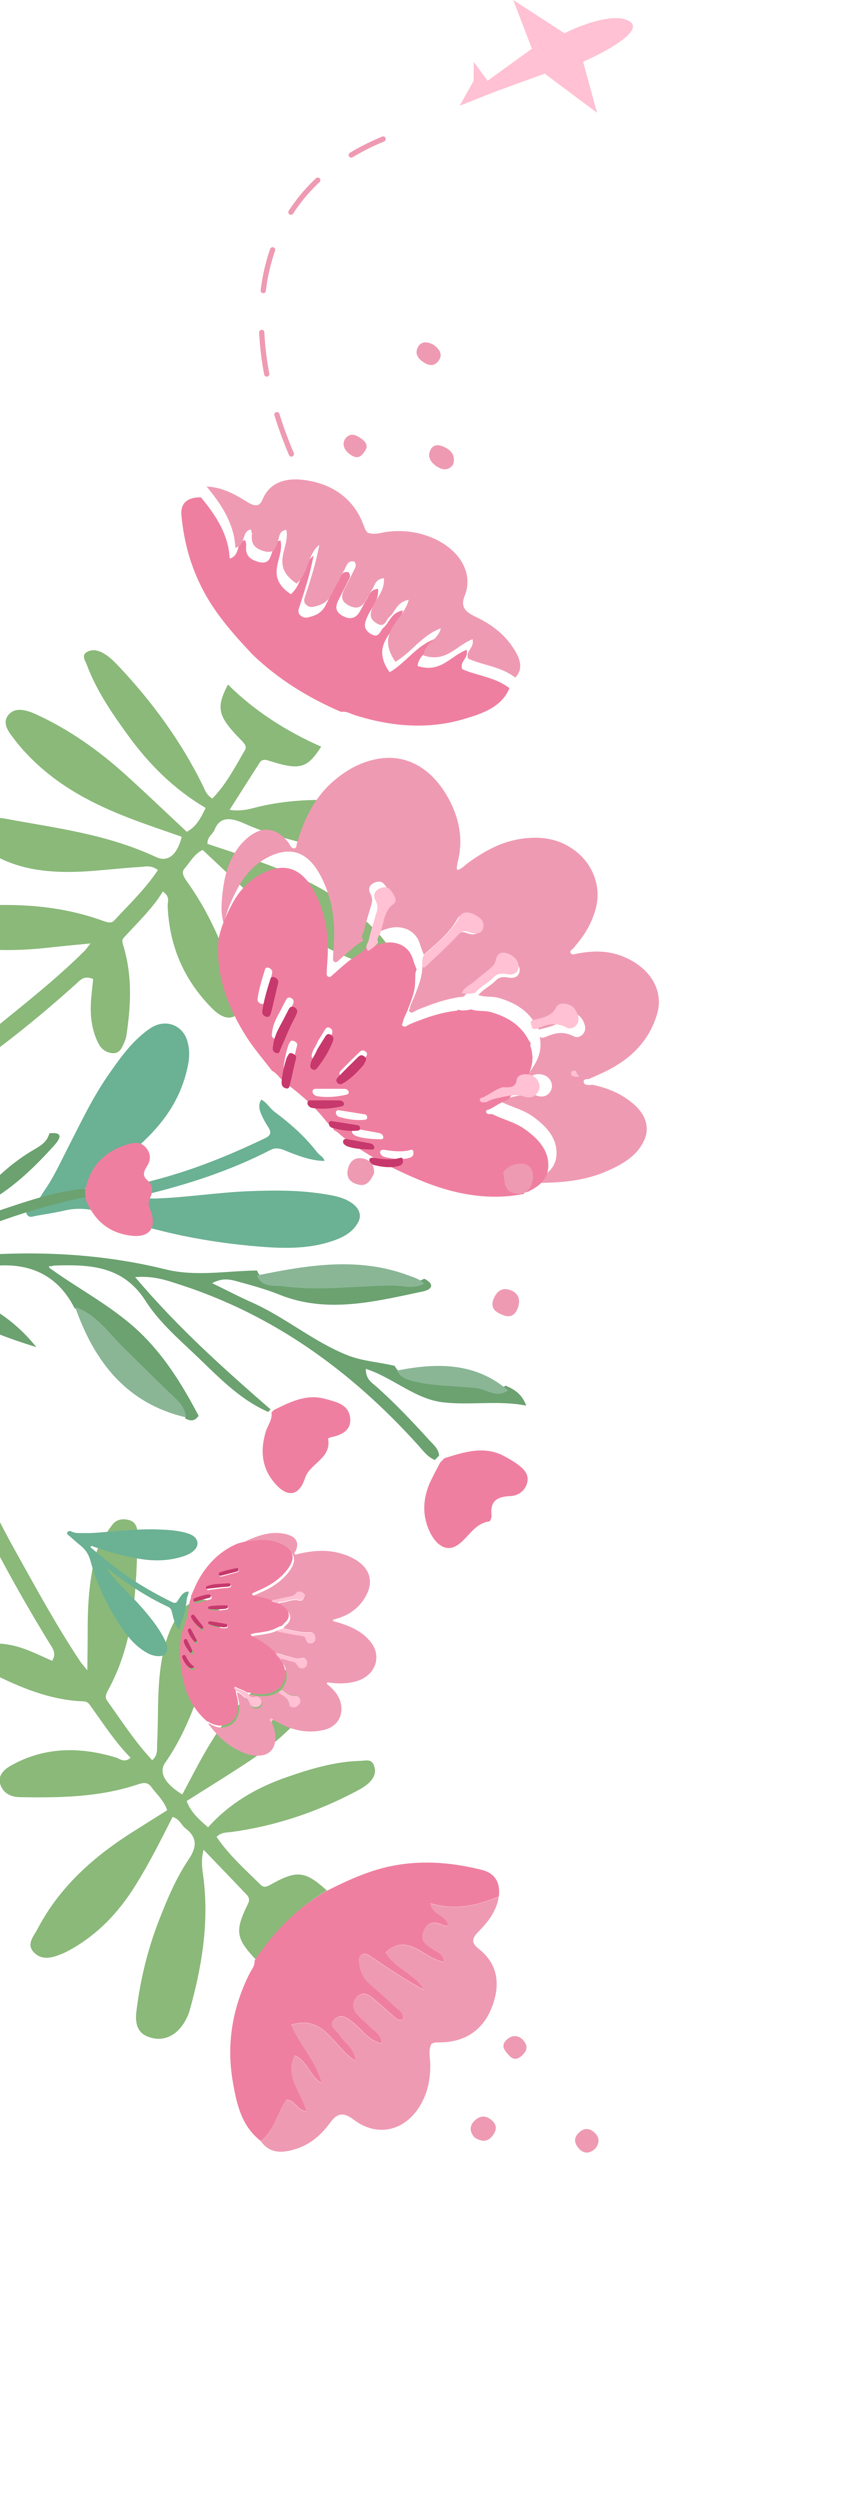 <svg width="120" height="350" viewBox="0 0 120 477" fill="none" xmlns="http://www.w3.org/2000/svg">
<path d="M39.507 142.496C36.8 146.671 35.436 147.048 29.409 145.107C28.557 144.832 28.098 145.034 27.765 145.552C25.922 148.41 24.104 151.289 22.044 154.535C24.516 154.879 26.149 154.263 27.835 153.873C35.985 151.989 44.668 152.469 53.537 153.818C54.859 154.021 56.288 154.534 57.52 155.23C60.015 156.645 61.428 158.801 61.239 161.25C61.071 163.506 58.976 163.793 56.924 163.764C50.814 163.677 44.635 162.932 38.399 161.43C33.833 160.327 29.265 159.117 24.84 157.13C22.092 155.898 20.142 155.86 19.155 158.367C18.825 159.209 17.782 159.614 17.812 161.013C23.034 162.749 28.289 164.463 33.451 166.622C39.409 169.109 44.855 172.442 49.506 177.133C50.018 177.651 50.526 178.178 50.978 178.731C52.387 180.455 53.761 182.357 52.699 184.132C51.672 185.851 49.6 184.541 47.966 183.975C38.575 180.751 30.585 175.015 23.255 168.146C21.139 166.164 19.028 164.173 16.896 162.169C15.225 162.998 14.54 164.498 13.489 165.661C12.702 166.536 13.361 167.424 14.052 168.402C18.919 175.255 21.618 182.633 24.071 190.071C24.659 191.856 24.302 193.288 22.884 193.95C21.42 194.632 19.854 193.59 18.633 192.348C12.874 186.484 10.527 179.897 10.222 172.892C10.185 172.071 10.782 171.182 9.31 170.108C7.269 173.453 4.402 176.099 1.803 178.976C1.36 179.463 1.697 180.176 1.877 180.812C3.537 186.647 3.152 192.123 2.362 197.515C2.254 198.279 1.928 198.989 1.598 199.667C1.177 200.537 0.556 201.183 -0.745 200.898C-1.999 200.63 -2.701 199.77 -3.171 198.742C-4.488 195.863 -4.597 193.065 -4.354 190.302C-4.251 189.165 -4.122 188.031 -3.997 186.807C-5.759 186.042 -6.484 187.042 -7.309 187.788C-15.012 194.705 -23.103 201.202 -31.921 206.918C-32.349 207.196 -32.749 207.516 -33.202 207.762C-34.053 208.228 -34.983 208.753 -35.92 207.406C-36.717 206.265 -36.27 205.551 -35.329 204.991C-30.825 202.325 -26.612 199.31 -22.622 196.06C-16.815 191.336 -10.922 186.691 -5.635 181.438C-5.354 181.16 -5.139 180.818 -4.492 180.012C-7.626 180.324 -10.133 180.558 -12.626 180.831C-17.042 181.316 -21.533 181.468 -26.171 180.975C-28.802 180.694 -31.312 179.599 -33.786 178.378C-35.148 177.705 -35.741 176.521 -35.824 175.267C-35.9 174.082 -34.972 173.59 -33.943 173.489C-23.576 172.467 -13.158 171.715 -2.05 175.725C-1.188 176.035 -0.509 176.212 0.014 175.649C2.894 172.536 5.997 169.602 8.362 166.004C6.971 164.99 5.893 165.379 4.822 165.438C-0.13 165.714 -4.937 166.501 -10.011 166.358C-13.674 166.253 -17.319 165.743 -20.982 164.14C-23.789 162.914 -25.833 160.64 -25.641 158.721C-25.369 155.958 -23.043 155.779 -20.62 156.235C-11.038 158.022 -1.402 159.142 8.033 163.545C10.258 164.581 12.035 163.146 12.908 159.667C9.687 158.528 6.452 157.457 3.259 156.235C-3.874 153.515 -10.64 150.045 -16.204 144.332C-17.072 143.443 -17.922 142.517 -18.67 141.541C-19.901 139.923 -21.523 138.166 -20.212 136.477C-18.895 134.778 -16.653 135.479 -14.685 136.391C-8.642 139.194 -3.168 143.02 1.842 147.514C5.867 151.126 9.765 154.879 13.869 158.708C15.667 157.767 16.535 156.112 17.475 154.165C11.425 150.594 6.704 145.861 2.739 140.423C-0.406 136.109 -3.373 131.732 -5.179 126.927C-5.502 126.064 -6.251 125.063 -5.257 124.453C-4.295 123.865 -3.195 123.97 -1.999 124.668C-0.892 125.306 -0.017 126.182 0.843 127.09C7.384 134.028 12.805 141.536 16.86 149.737C17.287 150.603 17.522 151.584 18.734 152.374C21.38 149.708 23.08 146.346 24.972 143.129C25.404 142.389 24.813 141.806 24.193 141.171C19.761 136.64 19.412 135.085 21.724 130.615C26.919 135.761 32.94 139.556 39.495 142.465L39.507 142.496Z" fill="#8AB979"/>
<path d="M43.285 135.822C37.071 133.143 31.363 129.649 26.439 124.911C23.012 121.27 19.719 117.577 17.359 113.316C14.626 108.374 13.322 103.386 12.848 98.328C12.631 96.021 13.974 94.859 16.571 94.895C19.531 98.439 21.875 102.149 22.052 106.585C24.218 105.95 23.122 103.474 25.011 103.066C25.115 103.5 25.245 103.771 25.216 103.991C25.035 105.477 25.428 106.598 27.415 107.179C29.55 107.808 29.754 106.482 30.178 105.289C30.468 104.483 30.333 103.361 31.764 103.132C32.538 106.627 28.527 109.865 33.726 113.383C36.063 111.396 35.722 107.871 38.057 106.013C37.454 109.369 36.428 112.496 35.426 115.626C35.24 116.21 34.88 116.861 35.642 117.493C36.349 118.077 37.044 117.799 37.697 117.616C38.968 117.261 39.851 116.535 40.394 115.433C41.19 113.823 42.001 112.222 42.893 110.668C43.279 109.994 43.396 108.947 44.73 109.17C45.34 109.99 44.816 110.486 44.57 111.02C44.012 112.227 43.357 113.377 42.783 114.575C42.324 115.542 42.031 116.595 43.532 117.473C44.965 118.304 46.048 117.981 46.734 116.935C47.242 116.154 47.617 115.284 48.128 114.51C48.657 113.713 48.735 112.514 50.378 112.348C50.575 114.692 49.012 116.035 48.294 117.75C47.84 118.833 47.421 119.964 48.919 120.91C50.586 121.965 50.711 120.371 51.409 119.77C52.565 118.775 52.807 116.908 55.115 116.469C54.099 120.527 48.627 122.645 52.58 128.28C55.786 126.366 57.656 123.21 61.222 121.911C60.776 124.081 58.131 124.719 57.924 127.077C62.348 128.506 64.154 125.155 67.289 123.985C67.642 125.791 65.945 126.034 66.414 127.67C69.257 128.958 72.667 129.148 75.449 131.311C73.951 134.959 70.251 136.186 66.55 137.26C60.14 139.121 53.236 138.762 46 136.469C45.109 136.184 44.214 135.642 43.298 135.835L43.285 135.822Z" fill="#EF7FA0"/>
<path d="M76.576 129.309C73.79 127.147 70.382 126.96 67.535 125.662C67.066 124.024 68.769 123.784 68.41 121.971C65.278 123.147 63.467 126.499 59.039 125.068C59.246 122.707 61.893 122.067 62.34 119.894C58.771 121.195 56.9 124.356 53.692 126.273C49.736 120.63 55.212 118.508 56.228 114.445C53.915 114.877 53.671 116.751 52.52 117.751C51.819 118.357 51.701 119.952 50.028 118.892C48.523 117.942 48.948 116.812 49.403 115.727C50.121 114.01 51.68 112.662 51.487 110.318C49.846 110.491 49.766 111.685 49.236 112.482C48.723 113.262 48.347 114.133 47.841 114.911C47.154 115.959 46.069 116.287 44.637 115.45C43.133 114.575 43.426 113.521 43.888 112.548C44.462 111.348 45.117 110.196 45.676 108.987C45.919 108.457 46.444 107.96 45.835 107.135C44.504 106.919 44.384 107.96 43.998 108.635C43.105 110.191 42.293 111.795 41.497 113.407C40.953 114.511 40.07 115.238 38.798 115.593C38.147 115.773 37.449 116.056 36.741 115.47C35.979 114.837 36.339 114.186 36.526 113.6C37.53 110.461 38.554 107.334 39.158 103.973C36.823 105.829 37.162 109.364 34.824 111.354C29.621 107.831 33.635 104.588 32.861 101.087C31.431 101.324 31.561 102.445 31.274 103.248C30.849 104.442 30.65 105.774 28.509 105.141C26.515 104.556 26.129 103.432 26.308 101.949C26.337 101.727 26.205 101.461 26.103 101.022C24.213 101.43 25.311 103.905 23.141 104.546C22.958 100.104 20.614 96.385 17.657 92.839C20.427 92.927 22.936 94.223 25.351 95.74C26.801 96.654 27.719 96.749 28.302 95.354C29.903 91.505 33.674 90.896 38.025 91.903C42.47 92.932 45.837 95.643 47.492 99.894C47.654 100.307 47.804 100.731 47.994 101.139C48.066 101.295 48.231 101.434 48.414 101.655C49.806 102.122 50.985 101.605 52.248 101.456C54.912 101.152 57.602 101.382 60.369 102.476C65.81 104.631 68.677 109.251 66.921 113.638C66.104 115.683 66.868 116.68 68.945 117.665C71.734 118.983 74.179 120.746 75.91 123.242C77.373 125.35 78.3 127.482 76.56 129.289L76.576 129.309Z" fill="#EF9AB3"/>
<path d="M64.709 88.622C64.007 89.621 62.999 89.893 61.656 89.048C60.391 88.25 59.798 87.197 60.298 86.014C60.802 84.811 61.822 84.666 63.228 85.4C64.826 86.23 65.04 87.356 64.712 88.629L64.709 88.622Z" fill="#EF9AB3"/>
<path d="M60.873 65.729C62.065 66.531 62.679 67.537 62.103 68.559C61.553 69.532 60.599 70.122 59.124 69.174C57.943 68.418 57.399 67.49 57.915 66.369C58.472 65.169 59.518 65.072 60.873 65.729Z" fill="#EF9AB3"/>
<path d="M43.996 83.9C44.624 82.924 45.448 82.602 46.767 83.417C47.943 84.147 48.627 84.964 47.896 86.023C47.343 86.824 46.705 87.753 45.307 86.891C44.086 86.141 43.456 85.067 43.996 83.9Z" fill="#EF9AB3"/>
<path d="M27.038 373.89C23.227 369.865 23.003 368.419 25.553 363.253C25.914 362.522 25.765 362.011 25.292 361.515C22.681 358.769 20.048 356.041 17.081 352.954C16.478 355.226 16.909 357.012 17.112 358.772C18.091 367.281 16.692 375.507 14.419 383.619C14.078 384.827 13.421 386.034 12.606 386.99C10.949 388.921 8.682 389.558 6.297 388.548C4.099 387.624 4.041 385.504 4.288 383.531C5.026 377.659 6.419 371.941 8.561 366.425C10.132 362.386 11.808 358.382 14.233 354.779C15.737 352.541 15.983 350.67 13.626 348.87C12.834 348.267 12.548 347.122 11.171 346.679C8.908 351.137 6.662 355.634 3.991 359.892C0.911 364.807 -2.945 368.942 -8.049 371.851C-8.612 372.171 -9.184 372.483 -9.775 372.734C-11.619 373.512 -13.634 374.196 -15.263 372.572C-16.842 370.999 -15.334 369.44 -14.604 368.053C-10.433 360.07 -3.946 354.289 3.584 349.528C5.756 348.153 7.937 346.787 10.133 345.404C9.498 343.51 8.098 342.341 7.068 340.933C6.293 339.877 5.35 340.214 4.316 340.552C-2.934 342.938 -10.47 343.054 -18.036 342.912C-19.853 342.877 -21.221 342.049 -21.719 340.455C-22.232 338.81 -21.041 337.65 -19.692 336.89C-13.316 333.307 -6.597 333.264 0.316 335.335C1.126 335.577 1.935 336.454 3.147 335.394C0.08 332.293 -2.212 328.63 -4.759 325.148C-5.191 324.556 -5.926 324.64 -6.571 324.599C-12.479 324.232 -17.815 322.011 -23.027 319.428C-23.765 319.065 -24.428 318.51 -25.058 317.962C-25.868 317.262 -26.436 316.444 -26.017 315.283C-25.62 314.162 -24.7 313.775 -23.641 313.668C-20.672 313.368 -17.913 314.207 -15.225 315.376C-14.119 315.859 -13.019 316.366 -11.831 316.901C-10.89 315.457 -11.796 314.419 -12.44 313.369C-18.41 303.592 -23.926 293.583 -28.597 283.135C-28.825 282.627 -29.096 282.133 -29.289 281.612C-29.656 280.632 -30.072 279.556 -28.649 279.107C-27.444 278.723 -26.79 279.395 -26.34 280.493C-24.204 285.744 -21.692 290.833 -18.927 295.784C-14.908 302.99 -10.977 310.25 -6.383 317.131C-6.139 317.497 -5.827 317.82 -5.104 318.717C-5.076 315.585 -5.038 313.083 -5.039 310.584C-5.043 306.154 -4.713 301.764 -3.732 297.45C-3.176 295.004 -1.832 292.949 -0.368 290.972C0.439 289.883 1.664 289.71 2.905 290.053C4.077 290.381 4.461 291.442 4.45 292.471C4.346 302.83 3.97 313.148 -1.155 322.524C-1.552 323.252 -1.798 323.848 -1.301 324.543C1.449 328.377 3.998 332.365 7.279 335.865C8.424 334.863 8.157 333.691 8.213 332.636C8.471 327.759 8.213 322.85 8.896 317.997C9.39 314.494 10.281 311.146 12.247 308.148C13.751 305.851 16.203 304.645 18.066 305.478C20.751 306.674 20.678 308.981 19.971 311.167C17.192 319.82 15.062 328.75 9.73 336.377C8.474 338.177 9.693 340.378 13.017 342.396C14.48 339.669 15.877 336.906 17.419 334.234C20.852 328.262 24.983 322.899 31.189 319.453C32.155 318.915 33.155 318.406 34.194 318.014C35.914 317.37 37.814 316.397 39.333 318.235C40.86 320.08 39.932 322.01 38.826 323.602C35.428 328.493 31.085 332.489 26.136 335.811C22.158 338.48 18.055 340.978 13.856 343.649C14.588 345.703 16.12 347.101 17.932 348.666C22.086 344.027 27.239 341.065 33.003 339.072C37.576 337.491 42.192 336.103 47.105 335.982C47.987 335.961 49.05 335.575 49.542 336.742C50.017 337.87 49.797 338.896 48.984 339.816C48.238 340.67 47.284 341.22 46.301 341.743C38.788 345.719 30.835 348.42 22.347 349.568C21.451 349.687 20.462 349.583 19.557 350.487C21.893 353.944 25.012 356.721 27.969 359.635C28.651 360.302 29.286 359.928 29.976 359.544C34.9 356.792 36.464 356.98 40.607 360.723C34.998 364.004 30.627 368.539 27.07 373.888L27.038 373.89Z" fill="#8AB979"/>
<path d="M26.822 374.087C30.377 368.734 34.743 364.195 40.345 360.911C44.609 358.752 48.914 356.748 53.718 355.903C59.29 354.927 64.75 355.426 70.19 356.796C72.672 357.419 73.758 359.214 73.426 361.847C69.318 363.568 65.102 364.598 60.358 363.152C60.789 365.593 63.55 365.384 63.771 367.458C63.297 367.405 62.994 367.439 62.762 367.328C61.2 366.599 59.962 366.589 59.119 368.402C58.208 370.348 59.598 371.041 60.82 371.911C61.645 372.501 62.856 372.775 62.939 374.318C59.128 373.826 56.133 368.552 51.8 372.563C53.651 375.672 57.444 376.616 59.159 379.677C55.653 377.833 52.439 375.642 49.218 373.474C48.617 373.07 47.965 372.465 47.206 373.01C46.504 373.517 46.721 374.327 46.843 375.06C47.077 376.486 47.751 377.652 48.863 378.609C50.488 380.01 52.102 381.423 53.656 382.902C54.33 383.542 55.431 384.045 55.044 385.323C54.101 385.645 53.632 384.929 53.092 384.482C51.87 383.471 50.718 382.382 49.507 381.358C48.529 380.536 47.441 379.852 46.337 381.061C45.289 382.216 45.511 383.438 46.547 384.521C47.322 385.325 48.206 386.026 48.973 386.831C49.762 387.662 51.03 388.181 51.021 389.916C48.502 389.259 47.249 387.173 45.504 385.813C44.401 384.954 43.244 384.112 42.067 385.293C40.756 386.605 42.439 387.317 43 388.248C43.929 389.791 45.89 390.722 46.097 393.236C41.891 390.714 40.252 384.36 33.805 386.325C35.482 390.295 38.632 393.356 39.613 397.468C37.352 396.218 36.971 393.287 34.483 392.213C32.462 396.2 35.826 399.267 36.719 402.892C34.755 402.59 34.688 400.772 32.893 400.65C31.2 403.076 30.612 406.482 27.995 408.526C24.279 405.663 23.39 401.442 22.663 397.275C21.406 390.06 22.567 383.153 25.827 376.617C26.231 375.813 26.909 375.099 26.807 374.095L26.822 374.087Z" fill="#EF7FA0"/>
<path d="M27.978 408.562C30.591 406.514 31.175 403.112 32.876 400.687C34.671 400.808 34.734 402.63 36.702 402.928C35.805 399.307 32.445 396.236 34.466 392.249C36.954 393.324 37.335 396.254 39.596 397.504C38.615 393.393 35.465 390.331 33.788 386.362C40.236 384.396 41.874 390.75 46.081 393.272C45.882 390.758 43.916 389.824 42.983 388.285C42.418 387.35 40.735 386.646 42.05 385.329C43.231 384.145 44.384 384.99 45.487 385.85C47.232 387.21 48.49 389.291 51.005 389.953C51.006 388.218 49.745 387.699 48.957 386.868C48.185 386.059 47.302 385.358 46.531 384.558C45.494 383.475 45.268 382.249 46.32 381.098C47.42 379.885 48.508 380.569 49.49 381.395C50.701 382.419 51.853 383.508 53.075 384.519C53.612 384.962 54.081 385.678 55.027 385.36C55.407 384.082 54.314 383.579 53.639 382.939C52.085 381.46 50.471 380.047 48.846 378.646C47.734 377.689 47.06 376.523 46.826 375.097C46.708 374.368 46.487 373.554 47.189 373.047C47.948 372.502 48.6 373.108 49.202 373.512C52.426 375.683 55.636 377.87 59.143 379.714C57.432 376.657 53.635 375.709 51.783 372.6C56.117 368.589 59.112 373.864 62.923 374.355C62.832 372.813 61.625 372.535 60.803 371.949C59.582 371.079 58.188 370.389 59.102 368.44C59.949 366.623 61.188 366.64 62.746 367.365C62.978 367.476 63.276 367.439 63.754 367.495C63.534 365.421 60.777 365.635 60.341 363.19C65.085 364.628 69.305 363.601 73.41 361.885C73.004 364.675 71.342 366.757 69.456 368.661C68.32 369.805 68.116 370.705 69.534 371.81C73.446 374.848 73.669 378.912 72.107 382.975C70.511 387.127 67.248 389.566 62.541 389.696C62.083 389.709 61.616 389.707 61.159 389.752C60.986 389.768 60.819 389.885 60.564 389.991C59.91 391.238 60.327 392.628 60.343 393.97C60.366 396.795 59.818 399.45 58.342 401.869C55.436 406.622 50.199 407.852 45.732 404.459C43.65 402.879 42.503 403.293 41.221 405.047C39.504 407.407 37.354 409.253 34.504 410.102C32.098 410.821 29.726 410.986 28.001 408.553L27.978 408.562Z" fill="#EF9AB3"/>
<path d="M68.816 407.872C67.887 406.835 67.724 405.748 68.72 404.718C69.661 403.749 70.784 403.53 71.919 404.432C73.075 405.344 73.109 406.398 72.218 407.529C71.209 408.815 70.054 408.635 68.808 407.872L68.816 407.872Z" fill="#EF9AB3"/>
<path d="M91.871 409.927C90.938 410.821 89.864 411.077 88.902 410.16C87.987 409.283 87.499 408.144 88.609 407.023C89.494 406.124 90.484 405.91 91.551 406.803C92.693 407.763 92.677 408.823 91.871 409.927Z" fill="#EF9AB3"/>
<path d="M77.901 389.092C78.809 390.044 79.042 390.963 78.084 391.975C77.227 392.877 76.335 393.267 75.356 392.185C74.614 391.368 73.754 390.422 74.767 389.348C75.65 388.41 76.792 388.162 77.901 389.092Z" fill="#EF9AB3"/>
<path d="M20.954 176.37C20.27 174.099 20.502 171.972 20.758 169.877C21.237 165.952 22.487 162.427 25.456 159.874C26.081 159.335 26.79 158.896 27.578 158.584C29.552 157.797 31.809 158.731 33.355 160.905C33.623 161.286 33.782 161.88 34.361 161.87C34.856 161.862 34.773 161.319 34.879 160.966C36.229 156.368 38.227 152.183 41.856 149.049C44.098 147.113 46.646 145.58 49.794 144.897C55.656 143.622 60.554 146.576 63.673 152.094C66.048 156.295 66.619 160.461 65.574 164.478C65.471 164.878 65.438 165.302 65.387 165.721C65.378 165.778 65.469 165.866 65.548 165.992C66.414 165.766 66.913 165.101 67.563 164.633C70.72 162.363 74.103 160.426 78.405 159.955C81.585 159.61 84.849 159.992 87.87 162.243C91.459 164.917 92.974 169.211 91.955 173.231C91.191 176.248 89.591 178.741 87.594 180.982C87.359 181.241 86.845 181.471 87.156 181.889C87.464 182.299 87.936 182.032 88.321 181.959C91.254 181.417 94.227 181.25 97.46 182.649C102.42 184.792 104.904 189.086 103.635 193.447C102.181 198.433 98.828 201.855 94.221 204.222C93.034 204.832 91.781 205.347 90.561 205.903C90.002 205.834 89.492 206.004 89.624 206.531C89.753 207.051 90.381 206.997 90.827 207.045C90.944 207.057 91.048 206.988 91.154 206.954C94.135 207.567 96.938 208.676 99.368 210.867C101.457 212.754 102.156 215.142 101.292 217.264C99.949 220.558 96.978 222.198 93.771 223.58C89.702 225.326 85.096 225.736 80.324 225.7C80.12 225.699 79.904 225.628 79.693 225.588C79.804 225.199 80.253 225.254 80.551 225.112C82.73 224.083 84.441 222.652 84.436 220.003C84.432 217.072 82.514 214.905 79.908 213.042C77.962 211.649 75.713 211.204 73.665 210.127C74.534 209.578 75.609 209.385 76.655 209.169C77.967 208.9 79.246 208.588 80.806 209.098C82.094 209.514 82.982 208.914 83.425 207.919C83.84 206.977 83.28 205.729 82.324 205.264C81.09 204.664 79.448 204.965 79.314 205.983C79.123 207.486 77.965 207.414 76.714 207.338C77.246 206.356 78.311 205.85 78.975 204.981C80.517 202.948 81.84 200.836 81.22 197.841C81.575 198.068 81.899 198.022 82.191 197.905C83.875 197.23 85.493 196.591 87.724 197.748C88.635 198.22 89.709 197.418 89.876 196.521C90.05 195.583 89.352 194.123 88.497 193.662C87.452 193.093 86.124 193.114 85.718 193.971C84.853 195.802 82.84 195.935 81.066 196.453C80.919 196.235 80.749 196.021 80.629 195.79C79.095 192.861 76.551 191.342 73.47 190.432C72.112 190.031 70.853 190.331 69.517 189.875C70.42 188.755 71.828 188.139 72.82 187.111C73.431 186.478 74.183 186.304 75.224 186.523C76.499 186.79 77.307 186.227 77.396 185.216C77.479 184.242 76.593 183.176 75.321 182.769C74.072 182.37 73.453 182.965 73.268 183.884C73.121 184.611 72.717 185.077 72.213 185.501C71.368 186.217 70.44 186.855 69.632 187.605C68.774 188.399 67.516 188.803 67.009 189.936L67.014 189.927C66.793 189.865 66.778 189.947 66.902 190.117C64.343 190.398 61.986 191.094 59.721 191.97C58.859 192.307 57.971 192.6 57.191 193.07C56.983 193.197 56.663 193.314 56.381 193.039C56.131 192.794 56.389 192.612 56.428 192.402C56.617 191.462 57.119 190.684 57.441 189.817C58.101 188.052 58.851 186.312 58.806 184.26C59.172 184.489 59.351 184.288 59.541 184.104C61.481 182.251 63.51 180.467 65.322 178.504C65.925 177.848 66.373 177.693 67.355 178.053C68.75 178.567 69.637 178.194 69.849 177.131C70.076 176.009 69.203 175.411 68.215 174.889C67.061 174.278 66.007 174.404 65.532 175.289C64.009 178.124 61.428 180.041 59.106 182.186C58.875 181.559 58.596 180.933 58.419 180.305C57.902 178.429 56.557 177.233 54.586 176.964C53.258 176.786 52.16 177.17 51.064 177.578C50.542 177.77 50.147 178.275 49.388 177.944C49.026 177.241 49.55 176.818 49.726 176.342C50.391 174.568 50.352 172.424 52.075 171.181C52.907 170.582 52.189 169.536 51.588 168.765C51.05 168.071 50.318 168.155 49.718 168.407C48.845 168.777 48.375 169.494 48.893 170.478C49.306 171.269 49.306 171.895 49.119 172.552C48.643 174.21 48.101 175.839 47.707 177.523C47.571 178.108 46.909 178.625 47.598 179.438C46.983 179.864 46.334 180.252 45.767 180.718C44.77 181.544 43.827 182.424 42.848 183.266C42.636 183.454 42.412 183.758 42.024 183.517C41.722 183.333 41.771 182.986 41.779 182.718C41.794 182.13 41.838 181.552 41.884 180.971C42.228 176.63 41.902 172.239 39.744 167.763C37.347 162.793 34.189 161.553 30.32 163.133C27.296 164.373 25.115 166.601 23.623 169.414C22.461 171.598 21.436 173.835 20.96 176.357L20.954 176.37Z" fill="#EF9AB3"/>
<path d="M19.926 179.267C20.398 176.779 21.415 174.573 22.567 172.419C24.047 169.644 26.204 167.443 29.209 166.224C33.04 164.662 36.172 165.885 38.554 170.791C40.697 175.202 41.017 179.537 40.675 183.819C40.63 184.392 40.592 184.964 40.571 185.542C40.563 185.806 40.51 186.145 40.814 186.33C41.204 186.571 41.422 186.267 41.632 186.083C42.602 185.252 43.538 184.384 44.526 183.57C45.091 183.106 45.735 182.723 46.342 182.306C47.031 181.916 47.624 181.423 48.112 180.831C48.865 181.156 49.257 180.658 49.774 180.469C50.862 180.067 51.953 179.684 53.267 179.864C55.222 180.13 56.556 181.309 57.069 183.16C57.241 183.783 57.52 184.397 57.749 185.014C57.368 185.609 57.535 186.375 57.451 187.061C57.496 189.085 56.753 190.801 56.098 192.541C55.779 193.396 55.281 194.164 55.094 195.091C55.054 195.298 54.799 195.478 55.047 195.72C55.326 195.991 55.645 195.871 55.85 195.75C56.624 195.286 57.499 194.994 58.359 194.665C60.607 193.797 62.945 193.11 65.481 192.838C65.519 192.777 65.558 192.715 65.596 192.654L65.587 192.659C66.484 192.902 67.302 192.812 68.082 192.598C69.401 193.045 70.655 192.752 72.001 193.147C75.052 194.043 77.574 195.541 79.1 198.433C79.22 198.66 79.39 198.867 79.534 199.087C79.244 199.505 79.678 200.002 79.682 200.453C80.296 203.407 78.984 205.49 77.455 207.495C76.794 208.356 75.743 208.859 75.213 209.82C73.932 210.243 72.895 211.006 71.743 211.612C71.439 211.769 70.795 211.771 71.032 212.282C71.252 212.748 71.791 212.516 72.19 212.583C74.215 213.642 76.445 214.081 78.381 215.458C80.965 217.296 82.867 219.433 82.871 222.324C82.874 224.941 81.179 226.349 79.018 227.364C78.722 227.504 78.277 227.449 78.167 227.833C78.05 227.848 77.936 227.86 77.82 227.875C71.332 229.089 64.667 227.881 57.931 225.014C52.875 222.864 47.977 220.341 43.562 216.846C43.033 216.427 42.591 215.881 41.927 215.646C41.78 214.909 40.987 214.609 40.557 214.053C38.325 211.177 35.577 208.766 32.608 206.572C31.682 205.886 31.164 204.845 30.118 204.302C28.455 202.121 26.633 200.025 25.182 197.722C21.377 191.68 19.379 185.559 19.935 179.289L19.926 179.267ZM31.707 192.923C31.02 194.173 30.329 195.421 30.161 196.927C30.115 197.371 29.914 197.903 30.607 198.188C31.281 198.468 31.284 197.846 31.435 197.515C31.997 196.281 32.508 195.016 33.065 193.779C33.412 193.014 33.848 192.288 34.175 191.511C34.313 191.177 34.321 190.716 33.799 190.442C33.295 190.173 33.002 190.426 32.817 190.772C32.438 191.48 32.08 192.2 31.709 192.918L31.707 192.923ZM28.859 191.07C28.946 190.745 29.03 190.424 29.111 190.096C29.46 188.647 29.811 187.193 30.149 185.737C30.248 185.324 30.113 184.942 29.612 184.708C29.225 184.525 28.903 184.638 28.808 184.952C28.24 186.788 27.659 188.623 27.382 190.575C27.331 190.949 27.489 191.311 27.93 191.493C28.456 191.707 28.703 191.438 28.854 191.067L28.859 191.07ZM38.876 198.687C38.504 199.685 37.866 200.33 37.723 201.25C37.676 201.565 37.653 201.871 38.084 202.086C38.439 202.262 38.662 202.107 38.826 201.906C39.95 200.515 40.888 198.998 41.554 197.315C41.704 196.932 41.751 196.449 41.179 196.14C40.657 195.854 40.417 196.201 40.22 196.517C39.735 197.286 39.266 198.064 38.876 198.687ZM47.924 201.968C48.04 201.481 48.612 201.133 47.984 200.645C47.337 200.141 46.971 200.615 46.642 200.937C45.539 201.998 44.448 203.077 43.382 204.172C43.111 204.449 42.766 204.829 43.232 205.289C43.635 205.689 44.057 205.422 44.354 205.238C45.798 204.356 46.923 203.173 47.927 201.975L47.924 201.968ZM33.324 199.257C32.862 200.545 32.559 201.931 32.389 203.363C32.332 203.868 32.337 204.46 33.049 204.694C33.771 204.935 33.781 204.285 33.883 203.89C34.22 202.596 34.482 201.275 34.797 199.969C34.912 199.497 35.206 199.059 34.385 198.67C33.612 198.305 33.615 198.929 33.326 199.253L33.324 199.257ZM38.422 209.063C38.539 209.098 38.665 209.156 38.785 209.171C40.769 209.471 42.609 209.276 44.384 208.853C44.669 208.785 44.877 208.593 44.743 208.262C44.592 207.886 44.229 207.763 43.887 207.757C42.059 207.745 40.237 207.748 38.42 207.754C38.033 207.756 37.859 208.002 37.873 208.341C37.89 208.637 38.139 208.863 38.424 209.058L38.422 209.063ZM57.112 220.306C57.107 220.158 57.15 219.891 57.088 219.63C57.021 219.355 56.764 219.366 56.575 219.418C55.031 219.865 53.354 219.679 51.652 219.41C51.259 219.347 50.749 219.377 50.782 219.902C50.81 220.373 51.215 220.651 51.672 220.763C53.255 221.157 54.806 221.337 56.252 220.961C56.596 220.872 56.907 220.73 57.117 220.309L57.112 220.306ZM46.1 216.726C47.558 217.272 49.108 217.31 50.661 217.384C51.056 217.404 51.464 217.375 51.362 216.877C51.278 216.451 50.888 216.25 50.481 216.172C49.033 215.897 47.586 215.644 46.136 215.373C45.734 215.298 45.484 215.403 45.403 215.743C45.307 216.152 45.584 216.428 46.095 216.723L46.1 216.726ZM47.997 212.671C47.913 212.65 47.824 212.626 47.743 212.612C46.129 212.356 44.514 212.088 42.901 211.844C42.569 211.794 42.349 211.945 42.334 212.261C42.31 212.674 42.587 213.017 42.994 213.133C44.656 213.597 46.31 213.842 47.905 213.649C48.165 213.618 48.318 213.478 48.295 213.195C48.279 212.989 48.235 212.8 47.999 212.667L47.997 212.671Z" fill="#EF7FA0"/>
<path d="M28.104 209.818C29.172 210.379 29.704 211.46 30.645 212.16C33.675 214.423 36.48 216.91 38.757 219.876C39.196 220.45 40.01 220.762 40.155 221.519C37.53 221.494 34.972 220.485 32.441 219.451C31.463 219.054 30.66 219.003 29.88 219.407C22.264 223.341 13.958 226.071 5.257 228.126C4.996 228.191 4.649 228.14 4.415 228.788C5.712 228.507 6.892 228.724 8.054 228.681C14.003 228.471 19.726 227.529 25.669 227.291C30.601 227.1 35.559 227.045 40.685 227.935C42.158 228.188 43.643 228.471 45.041 229.333C46.732 230.375 47.336 231.777 46.59 233.196C45.402 235.457 43.068 236.416 40.584 237.129C36.602 238.274 32.258 238.232 27.836 237.872C18.035 237.077 8.209 235.209 -1.519 231.646C-4.474 230.563 -6.933 230.388 -9.5 230.993C-11.31 231.414 -13.188 231.683 -15.039 232.022C-15.55 232.116 -16.152 232.417 -16.579 231.804C-17.041 231.141 -16.614 230.522 -16.123 230.317C-14.615 229.676 -14.08 228.276 -13.248 227.093C-11.506 224.601 -10.25 221.802 -8.858 219.089C-6.417 214.335 -4.138 209.477 -1.096 205.103C0.953 202.157 3.015 199.214 5.892 196.946C6.819 196.214 7.777 195.54 9.079 195.344C11.188 195.027 13.177 196.258 13.892 198.374C14.67 200.678 14.274 202.74 13.751 204.766C12.437 209.869 9.592 213.967 5.929 217.49C2.141 221.136 -1.939 224.474 -6.431 227.388C-6.668 227.542 -7.23 227.682 -6.953 228.113C-6.645 228.592 -6.142 228.284 -5.828 228.222C-0.981 227.291 3.812 226.235 8.5 224.966C15.695 223.02 22.392 220.263 28.881 217.145C29.924 216.644 30.072 216.043 29.345 214.95C28.869 214.232 28.469 213.473 28.125 212.713C27.66 211.677 27.506 210.666 28.094 209.812L28.104 209.818Z" fill="#6BB194"/>
<path d="M88.756 205.37C88.649 205.404 88.54 205.471 88.427 205.462C87.984 205.416 87.349 205.463 87.217 204.943C87.084 204.411 87.597 204.24 88.159 204.31C88.188 204.723 88.442 205.058 88.754 205.375L88.756 205.37Z" fill="#FFC1D3"/>
<path d="M58.784 184.51C58.881 183.766 58.698 182.933 59.102 182.294C61.561 180.005 64.294 177.958 65.907 174.931C66.41 173.986 67.526 173.852 68.747 174.504C69.787 175.06 70.711 175.699 70.475 176.901C70.249 178.041 69.312 178.434 67.836 177.885C66.796 177.499 66.322 177.665 65.684 178.365C63.764 180.461 61.617 182.365 59.562 184.344C59.361 184.54 59.172 184.755 58.784 184.51Z" fill="#FFC1D3"/>
<path d="M71.038 210.331C70.626 210.261 70.068 210.504 69.841 210.015C69.596 209.48 70.259 209.483 70.576 209.314C71.766 208.679 72.838 207.879 74.162 207.435C75.441 207.518 76.628 207.593 76.826 206.035C76.958 204.979 78.644 204.676 79.911 205.292C80.896 205.775 81.467 207.058 81.039 208.037C80.588 209.073 79.673 209.69 78.356 209.255C76.754 208.733 75.445 209.05 74.101 209.328C73.029 209.551 71.927 209.751 71.037 210.319L71.038 210.331Z" fill="#FFC1D3"/>
<path d="M68.958 189.416C68.132 189.649 67.274 189.749 66.325 189.481C66.855 188.283 68.178 187.86 69.071 187.017C69.916 186.225 70.888 185.55 71.773 184.793C72.301 184.345 72.726 183.847 72.878 183.084C73.072 182.112 73.726 181.487 75.028 181.906C76.359 182.336 77.289 183.459 77.199 184.494C77.111 185.566 76.266 186.16 74.925 185.874C73.835 185.643 73.048 185.827 72.408 186.496C71.37 187.582 69.898 188.229 68.95 189.418L68.958 189.416Z" fill="#FFC1D3"/>
<path d="M79.759 196.176C79.755 195.706 79.306 195.192 79.607 194.752C81.422 194.222 83.475 194.086 84.358 192.204C84.772 191.323 86.126 191.302 87.193 191.886C88.06 192.357 88.777 193.861 88.599 194.825C88.426 195.74 87.333 196.572 86.404 196.087C84.13 194.893 82.472 195.551 80.76 196.248C80.462 196.368 80.131 196.416 79.769 196.182L79.759 196.176Z" fill="#FFC1D3"/>
<path d="M50.396 179.842C49.864 180.494 49.218 181.035 48.467 181.465C47.73 180.586 48.437 180.025 48.587 179.386C49.015 177.553 49.603 175.785 50.115 173.99C50.32 173.272 50.321 172.593 49.873 171.739C49.319 170.673 49.827 169.895 50.764 169.491C51.413 169.217 52.204 169.127 52.785 169.881C53.431 170.724 54.209 171.855 53.309 172.504C51.447 173.852 51.49 176.176 50.768 178.105C50.575 178.627 50.006 179.077 50.402 179.845L50.396 179.842Z" fill="#FFC1D3"/>
<path d="M66.335 190.267C66.294 190.333 66.254 190.398 66.213 190.464C66.083 190.284 66.098 190.197 66.335 190.267Z" fill="#FFC1D3"/>
<path d="M32.086 194.98C32.499 194.18 32.907 193.376 33.328 192.575C33.53 192.184 33.864 191.904 34.428 192.207C35.004 192.516 35 193.037 34.848 193.406C34.481 194.277 33.995 195.085 33.602 195.947C32.977 197.333 32.404 198.75 31.773 200.132C31.604 200.504 31.595 201.197 30.846 200.886C30.073 200.56 30.296 199.968 30.349 199.471C30.538 197.783 31.308 196.382 32.083 194.984L32.086 194.98Z" fill="#C7386C"/>
<path d="M29.88 193.486C29.716 193.893 29.447 194.189 28.877 193.953C28.398 193.753 28.225 193.36 28.282 192.944C28.578 190.798 29.21 188.785 29.834 186.772C29.939 186.423 30.287 186.303 30.706 186.504C31.245 186.759 31.396 187.182 31.289 187.635C30.921 189.233 30.539 190.829 30.16 192.42C30.074 192.776 29.98 193.132 29.886 193.489L29.88 193.486Z" fill="#C7386C"/>
<path d="M38.76 200.262C39.188 199.563 39.716 198.699 40.255 197.841C40.474 197.489 40.747 197.106 41.322 197.422C41.954 197.773 41.905 198.307 41.738 198.734C40.996 200.612 39.951 202.304 38.7 203.855C38.518 204.078 38.276 204.254 37.875 204.054C37.397 203.814 37.417 203.468 37.475 203.121C37.635 202.094 38.344 201.375 38.76 200.262Z" fill="#C7386C"/>
<path d="M47.719 203.043C46.639 204.345 45.424 205.64 43.868 206.603C43.547 206.803 43.092 207.094 42.658 206.657C42.156 206.155 42.533 205.743 42.821 205.437C43.97 204.243 45.146 203.066 46.335 201.909C46.693 201.565 47.085 201.04 47.781 201.591C48.455 202.129 47.841 202.503 47.716 203.035L47.719 203.043Z" fill="#C7386C"/>
<path d="M32.999 201.688C33.311 201.335 33.308 200.652 34.142 201.052C35.029 201.478 34.711 201.957 34.587 202.472C34.243 203.893 33.957 205.342 33.598 206.76C33.488 207.191 33.476 207.902 32.697 207.639C31.928 207.382 31.923 206.734 31.985 206.182C32.169 204.617 32.497 203.101 32.996 201.693L32.999 201.688Z" fill="#C7386C"/>
<path d="M37.452 211.291C37.164 211.092 36.913 210.863 36.896 210.562C36.882 210.217 37.057 209.968 37.448 209.966C39.286 209.955 41.129 209.96 42.97 209.968C43.324 209.973 43.684 210.095 43.835 210.481C43.97 210.818 43.761 211.013 43.472 211.082C41.679 211.512 39.821 211.71 37.817 211.405C37.69 211.387 37.563 211.329 37.45 211.296L37.452 211.291Z" fill="#C7386C"/>
<path d="M55.117 221.838C54.902 222.271 54.588 222.416 54.242 222.502C52.78 222.885 51.205 222.699 49.609 222.3C49.154 222.185 48.743 221.906 48.709 221.424C48.678 220.885 49.191 220.858 49.589 220.923C51.318 221.195 53.013 221.389 54.569 220.93C54.76 220.878 55.019 220.866 55.088 221.147C55.153 221.42 55.112 221.687 55.111 221.835L55.117 221.838Z" fill="#C7386C"/>
<path d="M44.398 218.693C43.889 218.4 43.611 218.13 43.709 217.719C43.789 217.382 44.041 217.273 44.439 217.351C45.884 217.621 47.325 217.872 48.768 218.146C49.173 218.223 49.562 218.423 49.646 218.846C49.742 219.338 49.336 219.367 48.947 219.35C47.401 219.276 45.856 219.238 44.403 218.696L44.398 218.693Z" fill="#C7386C"/>
<path d="M46.636 214.739C46.874 214.868 46.911 215.058 46.932 215.266C46.956 215.549 46.802 215.689 46.542 215.72C44.948 215.913 43.297 215.664 41.633 215.204C41.227 215.088 40.95 214.746 40.974 214.333C40.993 214.02 41.213 213.869 41.541 213.916C43.153 214.16 44.77 214.423 46.381 214.683C46.467 214.7 46.551 214.722 46.634 214.743L46.636 214.739Z" fill="#C7386C"/>
<path d="M23.764 295.011C24.625 294.208 25.688 293.783 26.744 293.374C28.721 292.609 30.738 292.229 32.804 292.726C33.24 292.83 33.654 292.99 34.031 293.21C34.979 293.76 35.205 294.83 34.642 295.932C34.543 296.124 34.312 296.326 34.486 296.541C34.635 296.724 34.865 296.562 35.062 296.517C37.609 295.916 40.155 295.657 42.687 296.261C44.251 296.635 45.717 297.22 46.961 298.234C49.28 300.122 49.336 302.667 47.671 305.163C46.403 307.064 44.622 308.28 42.435 308.856C42.218 308.914 42.01 309.003 41.799 309.085C41.769 309.095 41.755 309.151 41.719 309.211C42.079 309.481 42.537 309.507 42.947 309.638C44.937 310.274 46.837 311.074 48.32 312.572C49.416 313.679 50.196 314.993 50.03 316.667C49.834 318.654 48.27 320.255 46.089 320.841C44.453 321.281 42.817 321.282 41.182 321.074C40.992 321.048 40.733 320.911 40.629 321.128C40.528 321.342 40.791 321.454 40.938 321.581C42.054 322.549 43.005 323.622 43.3 325.169C43.754 327.542 42.475 329.506 40.062 330.08C37.302 330.736 34.715 330.304 32.255 329.149C31.621 328.851 31.012 328.506 30.393 328.183C30.261 327.957 30.032 327.807 29.824 327.983C29.619 328.157 29.828 328.379 29.937 328.558C29.965 328.604 30.028 328.626 30.075 328.658C30.665 329.922 30.969 331.238 30.658 332.676C30.389 333.912 29.477 334.748 28.23 334.936C26.294 335.226 24.654 334.508 23.066 333.64C21.053 332.536 19.508 330.911 18.123 329.115C18.064 329.038 18.034 328.94 17.99 328.851C18.205 328.799 18.311 328.981 18.465 329.058C19.587 329.627 20.759 329.923 21.997 329.283C23.367 328.576 23.817 327.337 23.924 325.912C24.003 324.848 23.551 323.899 23.454 322.873C23.966 323.066 24.372 323.422 24.78 323.762C25.292 324.189 25.813 324.592 26.033 325.299C26.216 325.882 26.758 326.07 27.354 325.996C27.916 325.925 28.336 325.415 28.272 324.945C28.191 324.338 27.567 323.796 27.052 323.991C26.293 324.281 25.986 323.83 25.654 323.344C26.27 323.306 26.82 323.583 27.421 323.623C28.825 323.711 30.202 323.698 31.421 322.745C31.419 322.932 31.536 323.042 31.677 323.124C32.487 323.592 33.261 324.044 33.375 325.158C33.422 325.613 34.113 325.821 34.582 325.668C35.072 325.508 35.55 324.895 35.514 324.464C35.473 323.935 35.074 323.443 34.553 323.498C33.442 323.615 32.789 322.893 32.026 322.353C32.084 322.245 32.135 322.13 32.207 322.03C33.127 320.75 33.09 319.432 32.611 318.059C32.4 317.455 31.89 317.055 31.71 316.446C32.5 316.514 33.202 316.893 33.974 317.017C34.45 317.093 34.752 317.333 34.956 317.775C35.205 318.317 35.706 318.484 36.205 318.274C36.685 318.071 36.924 317.483 36.74 316.908C36.56 316.345 36.1 316.256 35.615 316.408C35.232 316.527 34.896 316.489 34.549 316.402C33.966 316.258 33.394 316.064 32.806 315.942C32.183 315.812 31.624 315.438 30.945 315.521L30.951 315.52C30.915 315.423 30.872 315.437 30.829 315.525C29.946 314.634 28.928 313.919 27.853 313.281C27.442 313.04 27.044 312.778 26.595 312.599C26.474 312.551 26.325 312.46 26.371 312.288C26.412 312.136 26.574 312.188 26.683 312.152C27.179 311.997 27.69 311.998 28.191 311.91C29.21 311.732 30.244 311.594 31.191 311.083C31.192 311.275 31.338 311.294 31.48 311.321C32.917 311.601 34.348 311.931 35.799 312.138C36.282 312.206 36.487 312.336 36.607 312.79C36.776 313.436 37.211 313.679 37.771 313.502C38.363 313.317 38.386 312.846 38.34 312.351C38.287 311.772 37.918 311.407 37.364 311.443C35.591 311.554 33.936 311.05 32.25 310.696C32.475 310.459 32.686 310.204 32.928 309.987C33.654 309.341 33.818 308.55 33.365 307.747C33.059 307.207 32.556 306.888 32.043 306.576C31.8 306.427 31.448 306.4 31.38 306.036C31.603 305.731 31.954 305.826 32.229 305.777C33.254 305.599 34.246 305.069 35.334 305.415C35.858 305.582 36.136 305.061 36.321 304.651C36.488 304.282 36.233 304.028 35.939 303.864C35.509 303.627 35.036 303.623 34.728 304.054C34.479 304.399 34.186 304.55 33.824 304.638C32.908 304.859 31.987 305.048 31.083 305.306C30.77 305.395 30.333 305.272 30.155 305.726C29.775 305.598 29.403 305.448 29.018 305.348C28.339 305.174 27.65 305.032 26.969 304.869C26.819 304.834 26.61 304.824 26.609 304.62C26.607 304.463 26.783 304.398 26.911 304.336C27.191 304.2 27.474 304.078 27.759 303.955C29.891 303.039 31.85 301.86 33.31 299.975C34.932 297.881 34.584 296.4 32.708 295.332C31.24 294.498 29.557 294.217 27.802 294.336C26.439 294.426 25.092 294.581 23.772 295.01L23.764 295.011Z" fill="#EF9AB3"/>
<path d="M23.514 294.543C24.831 294.113 26.176 293.959 27.536 293.868C29.287 293.75 30.967 294.029 32.432 294.868C34.305 295.937 34.652 297.421 33.034 299.523C31.58 301.413 29.623 302.595 27.495 303.512C27.21 303.635 26.928 303.761 26.649 303.894C26.521 303.956 26.345 304.019 26.348 304.179C26.349 304.385 26.557 304.394 26.706 304.428C27.387 304.592 28.074 304.734 28.752 304.909C29.138 305.009 29.51 305.16 29.887 305.288C30.275 305.453 30.683 305.557 31.108 305.597C31.177 305.962 31.529 305.988 31.771 306.138C32.283 306.451 32.787 306.771 33.09 307.312C33.543 308.117 33.379 308.911 32.654 309.558C32.41 309.775 32.203 310.031 31.978 310.269C31.584 310.27 31.271 310.52 30.921 310.656C29.977 311.168 28.945 311.307 27.927 311.484C27.428 311.573 26.918 311.572 26.423 311.728C26.314 311.763 26.153 311.711 26.112 311.864C26.066 312.036 26.217 312.127 26.335 312.175C26.783 312.355 27.18 312.615 27.59 312.86C28.666 313.499 29.682 314.216 30.561 315.109C30.602 315.109 30.642 315.108 30.683 315.108L30.677 315.106C30.827 315.505 31.112 315.792 31.444 316.035C31.622 316.644 32.132 317.047 32.343 317.654C32.821 319.027 32.858 320.349 31.94 321.634C31.868 321.735 31.82 321.85 31.759 321.958C31.475 321.951 31.368 322.236 31.156 322.348C29.939 323.303 28.566 323.316 27.165 323.227C26.561 323.188 26.013 322.913 25.401 322.947C24.822 322.566 24.154 322.36 23.527 322.072C23.363 321.995 23.171 321.752 23 321.966C22.844 322.163 23.113 322.311 23.2 322.478C23.297 323.504 23.748 324.456 23.669 325.525C23.564 326.953 23.114 328.196 21.747 328.904C20.509 329.545 19.342 329.248 18.222 328.678C18.069 328.6 17.963 328.418 17.749 328.47C17.707 328.43 17.668 328.39 17.626 328.349C15.133 326.19 13.735 323.371 13.099 320.12C12.622 317.68 12.368 315.209 12.717 312.682C12.758 312.379 12.886 312.078 12.801 311.77C13.107 311.534 13.014 311.16 13.15 310.861C13.851 309.313 14.18 307.683 14.34 306.022C14.391 305.504 14.731 305.053 14.679 304.524C15.219 303.361 15.672 302.159 16.333 301.047C18.068 298.128 20.374 295.875 23.506 294.552L23.514 294.543ZM20.534 302.343C19.739 302.389 18.945 302.432 18.182 302.737C17.958 302.828 17.647 302.882 17.717 303.214C17.784 303.538 18.079 303.387 18.28 303.363C19.031 303.274 19.78 303.158 20.53 303.067C20.995 303.011 21.468 302.998 21.932 302.932C22.131 302.903 22.352 302.793 22.327 302.528C22.305 302.272 22.099 302.223 21.881 302.237C21.433 302.267 20.987 302.307 20.537 302.343L20.534 302.343ZM20.569 300.812C20.748 300.765 20.925 300.719 21.105 300.669C21.894 300.447 22.686 300.224 23.475 299.996C23.699 299.932 23.84 299.788 23.803 299.541C23.775 299.35 23.627 299.255 23.45 299.297C22.413 299.53 21.372 299.759 20.367 300.132C20.175 300.204 20.05 300.352 20.094 300.564C20.148 300.815 20.349 300.843 20.569 300.809L20.569 300.812ZM19.926 306.467C19.343 306.57 18.849 306.487 18.372 306.657C18.209 306.716 18.057 306.783 18.083 306.998C18.105 307.176 18.244 307.222 18.387 307.235C19.378 307.321 20.374 307.305 21.367 307.145C21.593 307.109 21.835 307.008 21.813 306.716C21.793 306.448 21.558 306.442 21.35 306.445C20.843 306.45 20.336 306.462 19.926 306.467ZM21.048 310.695C21.313 310.62 21.647 310.751 21.692 310.394C21.74 310.026 21.407 310.003 21.157 309.958C20.329 309.8 19.495 309.65 18.662 309.514C18.451 309.479 18.169 309.442 18.089 309.731C18.019 309.981 18.27 310.076 18.445 310.143C19.29 310.474 20.182 310.611 21.046 310.698L21.048 310.695ZM18.014 304.504C17.268 304.645 16.523 304.869 15.795 305.155C15.539 305.256 15.26 305.403 15.36 305.73C15.459 306.062 15.77 305.907 15.987 305.849C16.699 305.66 17.402 305.436 18.113 305.236C18.37 305.164 18.665 305.169 18.606 304.762C18.55 304.381 18.256 304.534 18.017 304.504L18.014 304.504ZM14.881 308.832C14.899 308.885 14.909 308.947 14.937 308.997C15.382 309.821 16.018 310.47 16.743 311.039C16.859 311.13 17.012 311.162 17.129 311.03C17.262 310.881 17.213 310.713 17.115 310.582C16.58 309.887 16.039 309.198 15.499 308.512C15.384 308.366 15.216 308.36 15.06 308.449C14.925 308.527 14.892 308.677 14.883 308.832L14.881 308.832ZM15.085 318.658C15.154 318.62 15.293 318.571 15.398 318.484C15.509 318.391 15.428 318.297 15.347 318.238C14.679 317.763 14.271 317.082 13.895 316.372C13.809 316.208 13.644 316.022 13.405 316.163C13.191 316.289 13.179 316.51 13.261 316.71C13.542 317.406 13.916 318.038 14.521 318.493C14.665 318.602 14.824 318.684 15.085 318.661L15.085 318.658ZM13.524 313.614C13.697 314.299 14.137 314.896 14.561 315.501C14.669 315.656 14.803 315.803 15.008 315.643C15.185 315.507 15.165 315.31 15.081 315.137C14.784 314.521 14.475 313.912 14.175 313.296C14.091 313.126 13.968 313.057 13.783 313.109C13.561 313.173 13.513 313.346 13.524 313.611L13.524 313.614ZM16.004 313.34C15.989 313.303 15.975 313.264 15.957 313.23C15.601 312.556 15.25 311.879 14.889 311.209C14.814 311.07 14.678 311.024 14.523 311.096C14.321 311.188 14.241 311.376 14.306 311.559C14.578 312.302 14.951 312.988 15.514 313.545C15.606 313.635 15.717 313.659 15.844 313.581C15.937 313.525 16.013 313.462 16.007 313.34L16.004 313.34Z" fill="#EF7FA0"/>
<path d="M14.208 303.685C14.26 304.211 13.916 304.661 13.867 305.173C13.706 306.822 13.375 308.441 12.67 309.979C12.533 310.276 12.626 310.649 12.319 310.881C11.567 309.908 11.288 308.728 11.028 307.552C10.926 307.098 10.716 306.791 10.303 306.599C6.272 304.72 2.596 302.304 -0.884 299.583C-0.989 299.502 -1.067 299.362 -1.434 299.429C-0.927 299.84 -0.684 300.326 -0.326 300.744C1.503 302.886 3.602 304.772 5.441 306.905C6.965 308.676 8.434 310.49 9.515 312.588C9.827 313.19 10.129 313.804 10.138 314.521C10.149 315.39 9.679 315.942 8.807 316.002C7.419 316.097 6.298 315.463 5.246 314.716C3.559 313.519 2.314 311.91 1.193 310.196C-1.293 306.399 -3.291 302.339 -4.479 297.916C-4.839 296.573 -5.474 295.626 -6.501 294.823C-7.221 294.255 -7.892 293.627 -8.587 293.025C-8.779 292.859 -9.093 292.708 -8.935 292.407C-8.764 292.08 -8.354 292.091 -8.116 292.224C-7.382 292.628 -6.581 292.496 -5.793 292.523C-4.137 292.578 -2.481 292.381 -0.825 292.255C2.078 292.034 4.982 291.729 7.884 291.818C9.839 291.879 11.796 291.945 13.679 292.471C14.287 292.64 14.876 292.834 15.345 293.267C16.105 293.969 16.116 294.992 15.349 295.754C14.513 296.584 13.447 296.923 12.36 297.208C9.625 297.926 6.907 297.844 4.216 297.325C1.433 296.788 -1.294 296.072 -3.945 295.104C-4.085 295.053 -4.313 294.879 -4.431 295.083C-4.562 295.309 -4.274 295.421 -4.154 295.523C-2.314 297.089 -0.432 298.605 1.517 300.033C4.508 302.225 7.729 304.042 11.055 305.697C11.59 305.964 11.91 305.876 12.202 305.351C12.395 305.007 12.629 304.681 12.879 304.375C13.221 303.959 13.643 303.665 14.208 303.68L14.208 303.685Z" fill="#6BB194"/>
<path d="M30.051 328.628C30.004 328.596 29.941 328.571 29.913 328.528C29.804 328.352 29.596 328.128 29.799 327.955C30.008 327.779 30.238 327.929 30.37 328.154C30.186 328.263 30.105 328.437 30.049 328.628L30.051 328.628Z" fill="#FFC1D3"/>
<path d="M31.166 311.147C31.522 311.018 31.839 310.774 32.236 310.773C33.94 311.116 35.613 311.605 37.406 311.497C37.965 311.463 38.338 311.816 38.392 312.377C38.438 312.853 38.416 313.309 37.818 313.491C37.249 313.662 36.812 313.427 36.641 312.801C36.519 312.362 36.312 312.235 35.824 312.169C34.357 311.969 32.911 311.649 31.458 311.377C31.315 311.351 31.166 311.333 31.166 311.147Z" fill="#FFC1D3"/>
<path d="M23.296 322.645C23.209 322.48 22.938 322.334 23.095 322.14C23.268 321.928 23.458 322.168 23.626 322.244C24.258 322.528 24.93 322.73 25.514 323.107C25.845 323.588 26.153 324.034 26.918 323.747C27.437 323.551 28.061 324.091 28.145 324.691C28.209 325.158 27.79 325.66 27.222 325.731C26.62 325.807 26.076 325.618 25.894 325.042C25.67 324.343 25.149 323.943 24.635 323.521C24.224 323.185 23.816 322.833 23.302 322.642L23.296 322.645Z" fill="#FFC1D3"/>
<path d="M31.709 316.491C31.371 316.254 31.083 315.977 30.934 315.585C31.619 315.504 32.182 315.872 32.811 315.997C33.405 316.116 33.981 316.305 34.57 316.446C34.92 316.531 35.262 316.569 35.646 316.452C36.135 316.304 36.599 316.393 36.781 316.941C36.966 317.501 36.729 318.076 36.241 318.274C35.738 318.482 35.233 318.319 34.98 317.787C34.775 317.355 34.47 317.121 33.99 317.046C33.211 316.925 32.505 316.555 31.706 316.488L31.709 316.491Z" fill="#FFC1D3"/>
<path d="M31.456 322.828C31.67 322.717 31.775 322.434 32.063 322.441C32.83 322.979 33.486 323.695 34.602 323.579C35.124 323.525 35.526 324.013 35.567 324.538C35.602 324.963 35.122 325.573 34.63 325.732C34.162 325.882 33.465 325.678 33.418 325.226C33.307 324.121 32.526 323.67 31.713 323.209C31.572 323.128 31.454 323.019 31.456 322.833L31.456 322.828Z" fill="#FFC1D3"/>
<path d="M31.299 305.88C30.867 305.842 30.453 305.744 30.058 305.588C30.237 305.161 30.677 305.276 30.998 305.191C31.916 304.948 32.85 304.77 33.775 304.562C34.145 304.479 34.441 304.337 34.69 304.011C35.002 303.606 35.482 303.61 35.917 303.832C36.217 303.987 36.474 304.228 36.306 304.576C36.117 304.965 35.838 305.457 35.306 305.298C34.203 304.97 33.201 305.471 32.16 305.638C31.879 305.684 31.525 305.592 31.299 305.883L31.299 305.88Z" fill="#FFC1D3"/>
<path d="M30.887 315.421C30.846 315.421 30.805 315.422 30.764 315.422C30.808 315.335 30.851 315.321 30.887 315.421Z" fill="#FFC1D3"/>
<path d="M20.414 302.202C20.869 302.171 21.325 302.138 21.783 302.109C22.005 302.094 22.216 302.141 22.239 302.372C22.262 302.607 22.038 302.708 21.838 302.734C21.364 302.793 20.886 302.803 20.409 302.853C19.645 302.934 18.881 303.037 18.116 303.116C17.911 303.137 17.611 303.27 17.542 302.981C17.472 302.683 17.787 302.634 18.015 302.553C18.791 302.28 19.601 302.24 20.411 302.202L20.414 302.202Z" fill="#C7386C"/>
<path d="M20.457 300.643C20.233 300.675 20.029 300.649 19.974 300.41C19.929 300.21 20.053 300.069 20.251 300.001C21.271 299.645 22.327 299.429 23.38 299.211C23.562 299.172 23.71 299.262 23.739 299.443C23.777 299.675 23.634 299.814 23.406 299.874C22.605 300.09 21.801 300.301 21 300.511C20.821 300.558 20.639 300.602 20.457 300.646L20.457 300.643Z" fill="#C7386C"/>
<path d="M19.812 306.334C20.23 306.327 20.747 306.319 21.263 306.316C21.475 306.313 21.714 306.322 21.734 306.564C21.755 306.83 21.512 306.922 21.282 306.955C20.27 307.099 19.256 307.112 18.247 307.033C18.101 307.021 17.959 306.981 17.937 306.816C17.91 306.62 18.064 306.557 18.23 306.505C18.716 306.35 19.22 306.427 19.812 306.334Z" fill="#C7386C"/>
<path d="M20.966 310.516C20.092 310.433 19.184 310.302 18.328 309.985C18.15 309.92 17.895 309.83 17.966 309.59C18.047 309.314 18.333 309.353 18.548 309.384C19.393 309.514 20.238 309.657 21.078 309.809C21.329 309.855 21.669 309.874 21.621 310.226C21.573 310.568 21.237 310.442 20.969 310.514L20.966 310.516Z" fill="#C7386C"/>
<path d="M17.832 304.24C18.074 304.268 18.373 304.122 18.43 304.486C18.49 304.874 18.191 304.87 17.931 304.938C17.212 305.126 16.496 305.339 15.774 305.522C15.554 305.577 15.239 305.725 15.137 305.408C15.036 305.096 15.319 304.956 15.578 304.859C16.316 304.587 17.073 304.373 17.83 304.24L17.832 304.24Z" fill="#C7386C"/>
<path d="M14.678 308.525C14.686 308.37 14.719 308.221 14.855 308.143C15.012 308.054 15.18 308.06 15.295 308.206C15.839 308.89 16.378 309.579 16.914 310.269C17.016 310.402 17.064 310.567 16.928 310.716C16.811 310.847 16.658 310.815 16.542 310.724C15.815 310.158 15.177 309.511 14.732 308.689C14.703 308.637 14.693 308.576 14.675 308.525L14.678 308.525Z" fill="#C7386C"/>
<path d="M14.877 318.318C14.612 318.341 14.452 318.259 14.311 318.151C13.704 317.697 13.329 317.065 13.047 316.375C12.968 316.178 12.977 315.957 13.192 315.829C13.434 315.689 13.597 315.874 13.683 316.038C14.063 316.748 14.469 317.426 15.139 317.896C15.22 317.955 15.301 318.049 15.19 318.142C15.082 318.231 14.946 318.28 14.876 318.315L14.877 318.318Z" fill="#C7386C"/>
<path d="M13.3 313.259C13.289 312.993 13.335 312.82 13.559 312.756C13.744 312.704 13.87 312.773 13.951 312.944C14.251 313.56 14.559 314.17 14.857 314.787C14.94 314.96 14.96 315.157 14.784 315.293C14.579 315.451 14.444 315.304 14.337 315.151C13.913 314.545 13.473 313.948 13.301 313.261L13.3 313.259Z" fill="#C7386C"/>
<path d="M15.791 313.008C15.8 313.13 15.722 313.191 15.629 313.249C15.502 313.327 15.39 313.304 15.298 313.213C14.736 312.656 14.365 311.97 14.091 311.228C14.026 311.045 14.106 310.857 14.308 310.765C14.463 310.695 14.599 310.742 14.673 310.877C15.035 311.548 15.388 312.224 15.742 312.898C15.759 312.935 15.774 312.972 15.789 313.009L15.791 313.008Z" fill="#C7386C"/>
<path d="M74.694 264.387C76.372 265.083 77.864 266.01 78.652 268.211C73.375 267.154 68.058 268.181 62.812 267.583C57.393 266.962 53.376 262.932 48.033 261.185C48.034 263.199 49.16 263.783 49.971 264.507C53.592 267.706 56.904 271.226 60.156 274.798C60.933 275.654 61.918 276.415 62.022 277.745C61.748 278.023 61.477 278.309 61.203 278.587C59.762 277.973 58.887 276.708 57.876 275.594C45.302 261.687 30.608 250.99 12.718 245.173C10.223 244.365 7.716 243.402 4.02 243.684C12.166 253.315 20.963 261.181 29.872 268.93C29.716 269.093 29.558 269.247 29.405 269.405C23.696 266.915 19.556 262.33 15.137 258.169C11.871 255.094 8.414 252.002 6.02 248.242C1.723 241.496 -4.652 241.253 -11.437 241.482C-11.646 241.487 -11.854 241.581 -12.066 241.637C-12.42 241.543 -12.571 241.591 -12.29 241.96C-6.306 246.276 0.363 249.612 5.645 254.943C10.068 259.41 13.277 264.709 16.134 270.153C15.186 271.43 14.391 271.018 13.597 270.68C13.466 269.033 12.559 267.939 11.409 266.862C8.129 263.787 4.975 260.565 1.753 257.428C-1.143 254.609 -3.442 251.042 -7.511 249.675C-10.656 243.428 -15.857 240.978 -22.623 241.513C-27.258 241.884 -31.897 242.292 -36.52 242.802C-37.73 242.934 -39.106 242.906 -40.597 244.533C-30.194 245.554 -21.316 248.949 -14.84 257.036C-20.231 255.393 -25.441 253.397 -30.437 250.696C-33.319 249.142 -36.22 246.934 -39.946 247.61C-47.608 243.738 -54.398 247.512 -61.263 250.783C-63.15 251.683 -64.839 253.247 -67.207 253.179C-66.97 251.596 -65.747 251.33 -64.891 250.801C-60.374 248.005 -55.669 245.504 -50.571 244.248C-44.74 242.813 -39.646 239.956 -34.656 236.657C-32.467 235.211 -31.747 232.775 -30.153 230.959C-28.312 230.473 -26.756 229.521 -25.48 228.043C-22.493 224.598 -19.161 221.596 -15.216 219.315C-14.027 218.625 -12.728 217.824 -12.357 216.245C-9.39 215.922 -10.435 217.464 -11.481 218.621C-14.838 222.336 -18.399 225.821 -22.65 228.507C-24.651 229.768 -26.514 231.249 -28.274 232.964C-20.488 230.816 -13.093 227.329 -5.031 226.792C-4.987 227.287 -4.946 227.787 -4.903 228.281C-15.899 230.497 -26.377 234.312 -36.599 239.33C-35.756 241.053 -34.674 240.394 -33.848 240.289C-19.102 238.49 -4.522 238.663 9.848 242.21C15.557 243.619 21.451 242.503 27.267 242.422C28.291 244.876 30.63 244.241 32.503 244.497C39.347 245.42 46.254 244.39 53.138 244.34C55.132 244.327 57.198 245.111 59.176 243.987C61.141 244.953 60.813 246.02 58.935 246.42C49.792 248.349 40.64 250.703 31.52 247.023C28.846 245.945 26.038 245.196 23.25 244.434C21.974 244.09 20.591 243.836 18.713 244.837C21.496 246.196 23.831 247.418 26.237 248.488C32.616 251.309 37.981 255.969 44.492 258.572C47.418 259.747 50.542 259.89 53.553 260.617C54.179 261.898 55.305 262.304 56.61 262.631C60.551 263.635 64.635 263.513 68.645 263.95C70.643 264.168 72.538 265.974 74.711 264.38L74.694 264.387Z" fill="#6BA270"/>
<path d="M62.225 279.068C62.491 278.791 62.764 278.511 63.035 278.237C66.849 277.053 70.665 275.791 74.471 277.859C75.389 278.358 76.313 278.875 77.145 279.51C78.269 280.362 79.279 281.41 78.803 283.036C78.35 284.57 77.047 285.403 75.631 285.465C73.202 285.569 71.721 286.318 72.033 289.135C72.072 289.512 71.787 290.277 71.606 290.301C68.608 290.685 67.479 293.735 65.249 294.994C63.182 296.161 61.377 294.518 60.391 292.59C58.726 289.331 58.841 285.925 60.439 282.54C60.994 281.369 61.624 280.233 62.223 279.074L62.225 279.068Z" fill="#EF7FA0"/>
<path d="M30.037 269.504C30.188 269.349 30.347 269.19 30.498 269.035C33.612 267.51 36.685 265.922 40.265 266.912C42.34 267.49 44.697 267.917 45.038 270.459C45.365 272.9 43.453 273.817 41.396 274.24C41.193 274.283 40.825 274.453 40.834 274.493C41.552 278.303 37.358 279.2 36.449 282.007C35.396 285.25 33.354 285.82 31.063 283.445C28.279 280.552 27.781 277.11 28.927 273.224C29.292 271.979 30.246 270.903 30.04 269.498L30.037 269.504Z" fill="#EF7FA0"/>
<path d="M-5.401 228.846C-5.442 228.351 -5.485 227.862 -5.528 227.374C-4.711 222.665 -1.952 219.759 2.466 218.39C3.746 217.992 5.043 217.799 6.031 218.925C6.973 219.999 7.115 221.23 6.281 222.527C5.712 223.415 5.321 224.299 6.291 225.137C7.442 226.127 7.489 227.35 6.825 228.676C6.365 229.587 6.722 230.304 7.02 231.147C8.152 234.391 6.679 236.191 3.278 235.785C-0.996 235.275 -3.82 232.865 -5.401 228.861L-5.401 228.846Z" fill="#EF7FA0"/>
<path d="M-7.429 249.403C-3.354 250.773 -1.048 254.34 1.85 257.17C5.075 260.319 8.237 263.541 11.523 266.622C12.675 267.7 13.579 268.802 13.714 270.446C2.474 267.841 -3.733 259.946 -7.424 249.406L-7.429 249.403Z" fill="#8AB696"/>
<path d="M59.148 244.942C57.17 246.065 55.104 245.282 53.111 245.295C46.232 245.347 39.325 246.377 32.476 245.451C30.608 245.198 28.27 245.833 27.24 243.377C36.904 241.384 46.565 239.789 56.074 243.326C57.165 243.731 58.319 244.017 59.145 244.933L59.148 244.942Z" fill="#8AB696"/>
<path d="M75.191 265.295C73.012 266.894 71.112 265.082 69.108 264.863C65.087 264.425 60.995 264.541 57.04 263.54C55.734 263.205 54.605 262.798 53.975 261.52C61.594 260.005 68.933 259.924 75.188 265.301L75.191 265.295Z" fill="#8AB696"/>
<path d="M74.239 223.721C75.254 222.307 76.909 221.859 78.191 222.085C79.823 222.375 80.228 224.054 79.751 225.689C79.231 227.457 78 228.108 76.26 227.65C74.216 227.112 74.628 225.227 74.239 223.721Z" fill="#EF9AB3"/>
<path d="M49.626 223.863C49.001 225.11 48.355 226.384 46.775 226.065C45.33 225.77 44.231 224.972 44.595 223.173C44.894 221.686 45.809 220.788 47.314 221.02C48.828 221.253 49.682 222.234 49.626 223.863Z" fill="#EF9AB3"/>
<path d="M72.361 247.972C72.905 246.618 73.788 245.662 75.288 246.062C76.766 246.455 77.617 247.483 77.166 249.181C76.773 250.641 75.879 251.564 74.35 250.977C73.09 250.491 71.738 249.867 72.357 247.968L72.361 247.972Z" fill="#EF9AB3"/>
<path d="M41.343 100.734C24.426 74.589 19.813 39.601 51.34 26.529" stroke="#EF9AB3" stroke-linecap="round" stroke-linejoin="round" stroke-dasharray="8 8"/>
<path d="M79.727 9.292L71.283 15.412L68.617 11.785V15.412L65.95 20.171L72.839 17.451L82.171 14.052L92.171 21.531L89.504 11.785C93.652 9.972 101.237 5.893 98.393 4.08C95.548 2.266 88.912 4.835 85.949 6.346L76.172 0L79.727 9.292Z" fill="#FFC1D3"/>
</svg>

